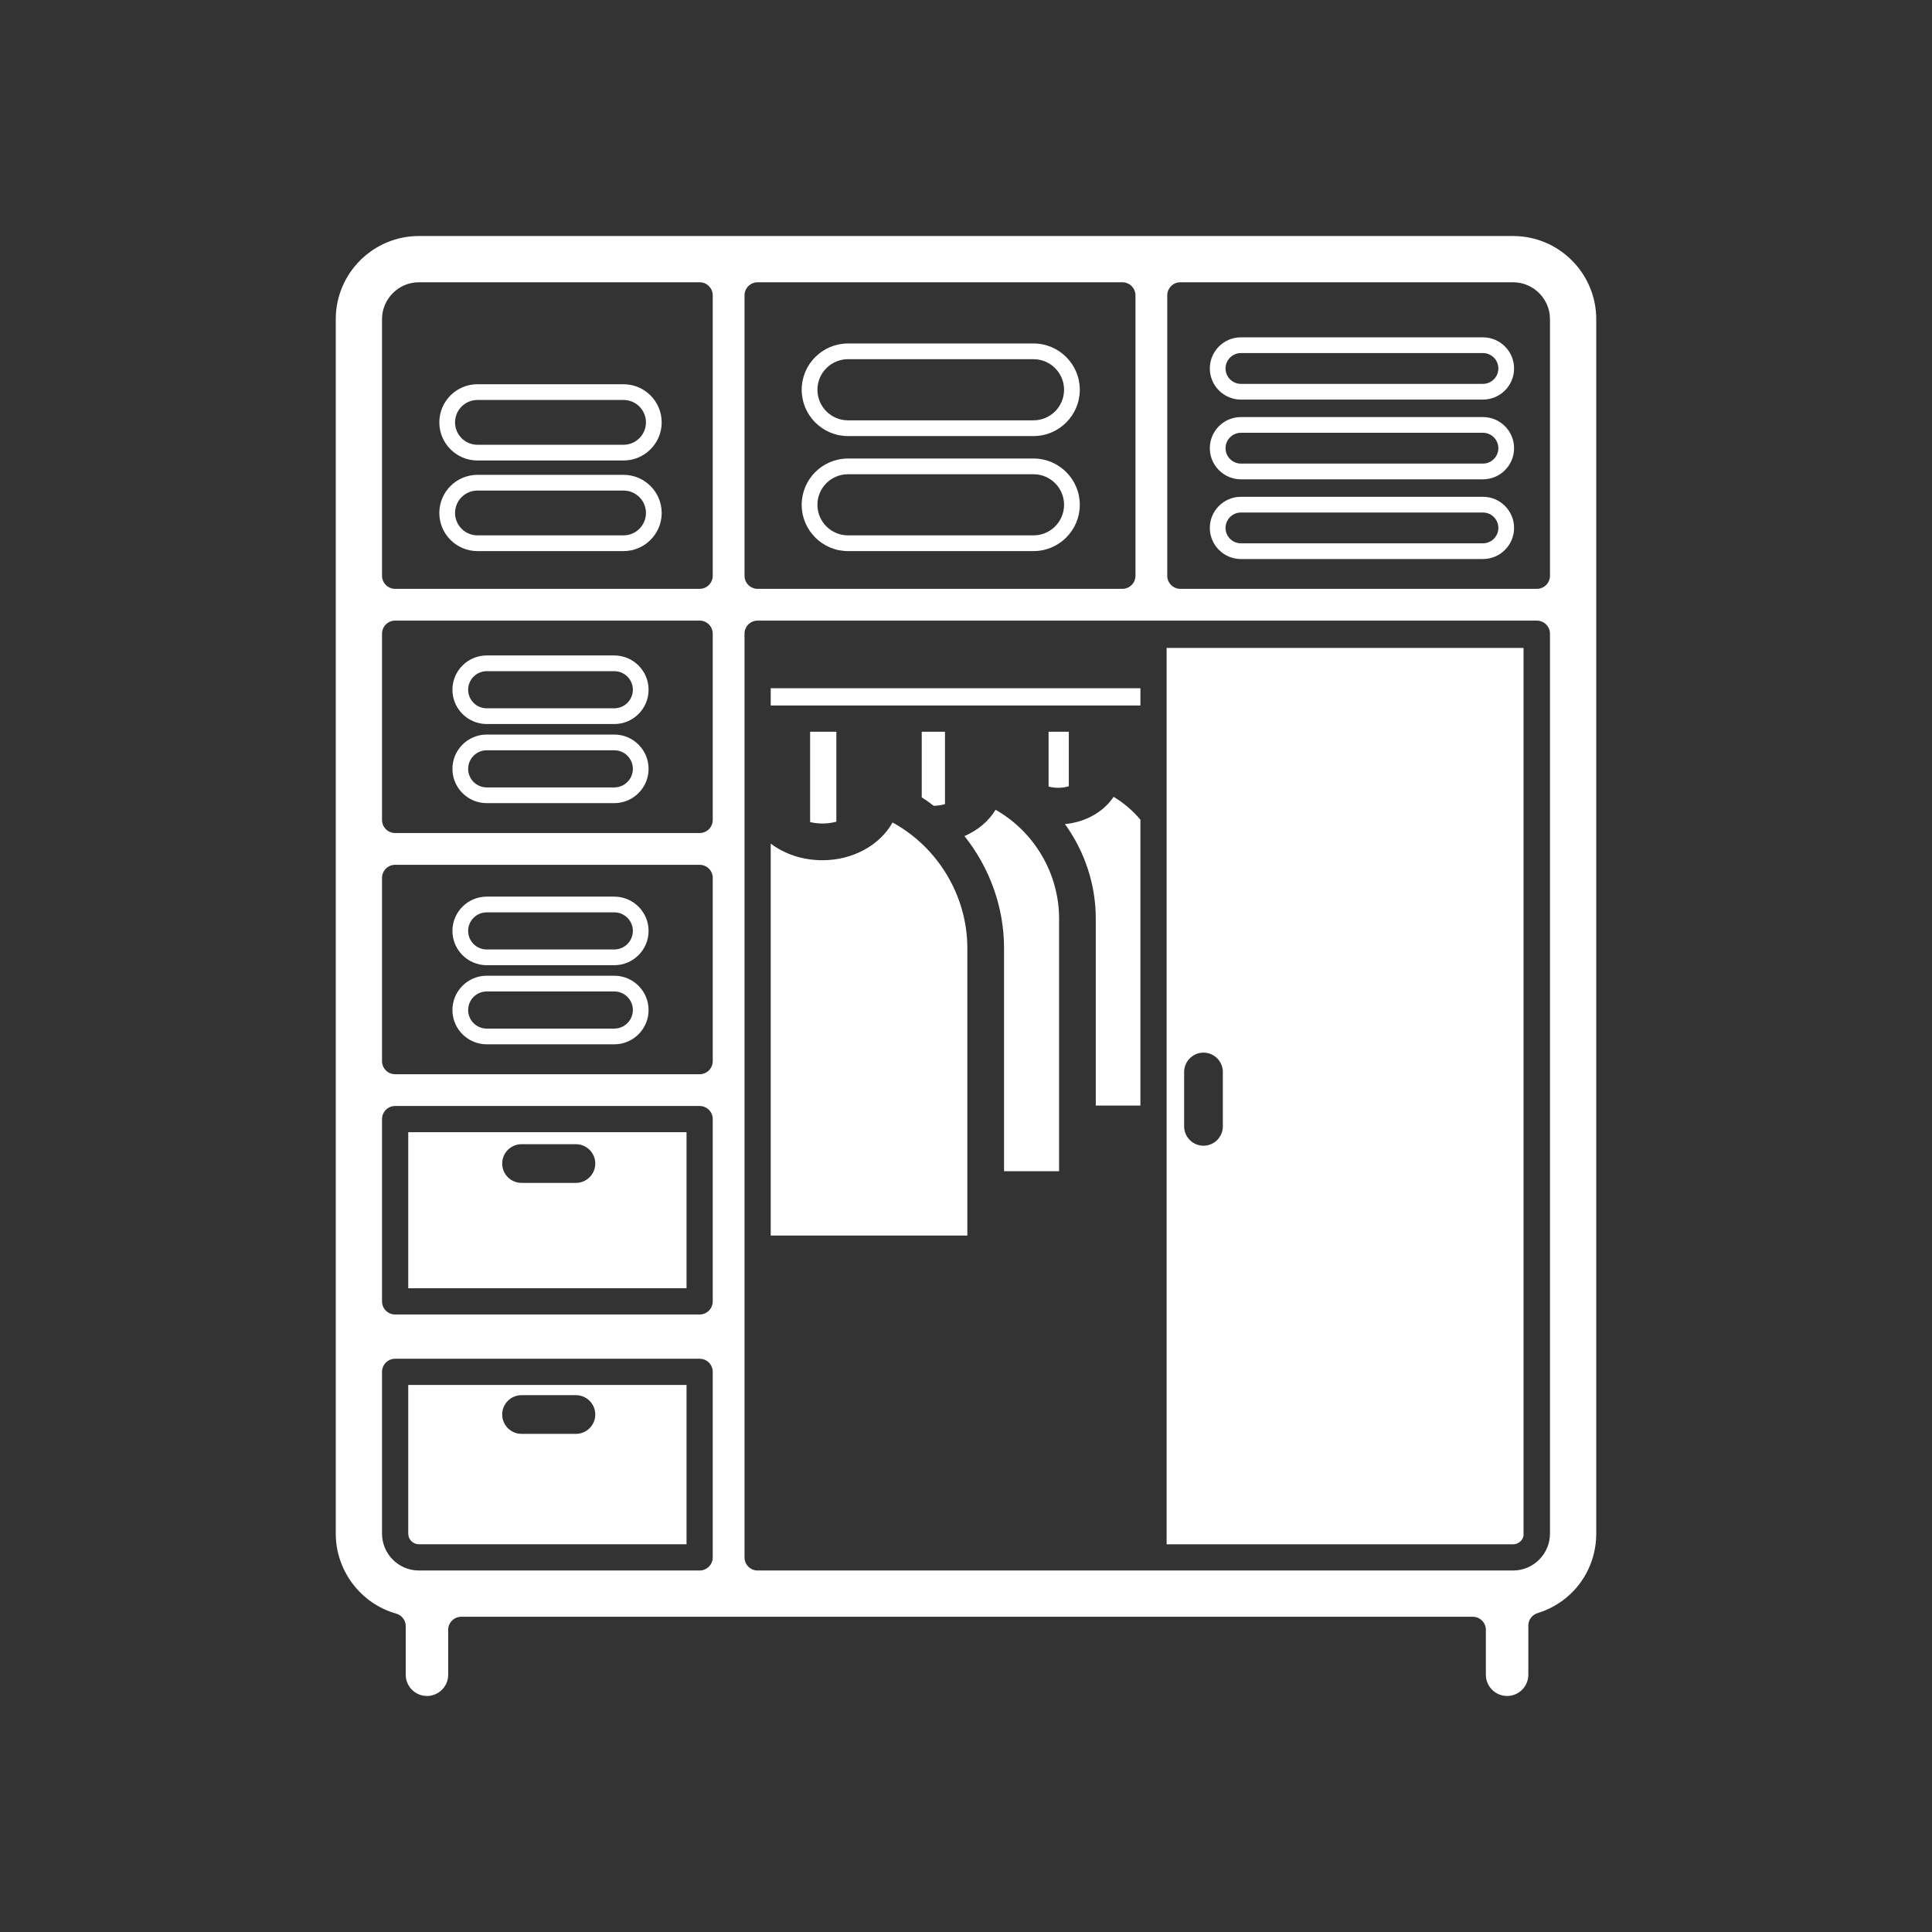 <?xml version="1.0" encoding="iso-8859-1"?>
<!-- Generator: Adobe Illustrator 25.4.1, SVG Export Plug-In . SVG Version: 6.00 Build 0)  -->
<svg version="1.1" id="Calque_1" xmlns="http://www.w3.org/2000/svg" xmlns:xlink="http://www.w3.org/1999/xlink" x="0px" y="0px"
	 viewBox="0 0 368.5 368.5" style="enable-background:new 0 0 368.5 368.5;" xml:space="preserve">
<rect x="0" y="0" width="368.5" height="368.5" fill="#333333" stroke="none"/>
<g>
	<path style="fill:#FFFFFF;" d="M201.813,150.258c0.74,0,1.428-0.107,2.045-0.292v-10.401h-3.857v10.458
		C200.555,150.165,201.155,150.258,201.813,150.258"/>
	<path style="fill:#FFFFFF;" d="M212.401,151.984c-1.898,2.848-5.32,4.831-9.277,5.197c3.72,5.157,5.879,11.432,5.879,18.024v35.67
		h8.513v-54.533C216.075,154.632,214.352,153.15,212.401,151.984"/>
	<path style="fill:#FFFFFF;" d="M178.089,153.693c0.754-0.017,1.479-0.124,2.154-0.312v-0.377v-13.44h-4.435v12.514
		C176.591,152.588,177.355,153.124,178.089,153.693"/>
	<path style="fill:#FFFFFF;" d="M202.003,223.387v-48.182c0-8.621-4.746-16.565-12.109-20.75c-1.307,2.163-3.397,3.918-5.94,5.012
		c4.768,5.975,7.553,13.494,7.553,21.414v42.506H202.003z"/>
	<path style="fill:#FFFFFF;" d="M154.518,156.799c0.748,0.176,1.537,0.276,2.35,0.276c0.925,0,1.818-0.127,2.652-0.349v-6.085
		v-11.076h-5.002v15.822V156.799z"/>
	<path style="fill:#FFFFFF;" d="M184.507,180.881c0-10.033-5.607-19.268-14.268-24.005c-2.369,4.268-7.492,7.199-13.371,7.199
		c-3.797,0-7.248-1.191-9.863-3.171v74.761h37.502V180.881z"/>
	<rect x="147.005" y="131.271" style="fill:#FFFFFF;" width="70.512" height="3.293"/>
	<path style="fill:#FFFFFF;" d="M130.945,215.951H77.867v29.767h53.078V215.951z M109.849,225.619H99.476
		c-2.035,0-3.691-1.656-3.691-3.691c0-2.036,1.656-3.691,3.691-3.691h10.373c2.035,0,3.691,1.655,3.691,3.691
		C113.54,223.963,111.884,225.619,109.849,225.619"/>
	<path style="fill:#FFFFFF;" d="M79.894,294.549h51.051v-30.39H77.867v28.367C77.868,293.637,78.778,294.547,79.894,294.549
		 M99.476,266.106h10.373c2.035,0,3.691,1.655,3.691,3.69c0,2.036-1.656,3.692-3.691,3.692H99.476c-2.035,0-3.691-1.656-3.691-3.692
		C95.785,267.761,97.44,266.106,99.476,266.106"/>
	<path style="fill:#FFFFFF;" d="M197.128,65.512h-35.387c-4.869,0-8.83,3.961-8.83,8.83s3.961,8.83,8.83,8.83h35.387
		c4.867,0,8.828-3.961,8.828-8.83S201.995,65.512,197.128,65.512 M197.128,80.172h-35.387c-3.215,0-5.83-2.615-5.83-5.83
		s2.615-5.83,5.83-5.83h35.387c3.213,0,5.828,2.615,5.828,5.83S200.341,80.172,197.128,80.172"/>
	<path style="fill:#FFFFFF;" d="M197.128,87.453h-35.387c-4.869,0-8.83,3.961-8.83,8.83s3.961,8.83,8.83,8.83h35.387
		c4.867,0,8.828-3.961,8.828-8.83S201.995,87.453,197.128,87.453 M197.128,102.113h-35.387c-3.215,0-5.83-2.615-5.83-5.83
		s2.615-5.83,5.83-5.83h35.387c3.213,0,5.828,2.615,5.828,5.83S200.341,102.113,197.128,102.113"/>
	<path style="fill:#FFFFFF;" d="M118.933,73.288H91.066c-4.01,0-7.272,3.263-7.272,7.272c0,4.01,3.262,7.272,7.272,7.272h27.867
		c4.01,0,7.273-3.262,7.273-7.272C126.206,76.551,122.943,73.288,118.933,73.288 M118.933,84.832H91.066
		c-2.356,0-4.272-1.916-4.272-4.272c0-2.355,1.916-4.272,4.272-4.272h27.867c2.355,0,4.273,1.917,4.273,4.272
		C123.206,82.916,121.288,84.832,118.933,84.832"/>
	<path style="fill:#FFFFFF;" d="M118.933,90.568H91.066c-4.01,0-7.272,3.262-7.272,7.272c0,4.009,3.262,7.272,7.272,7.272h27.867
		c4.01,0,7.273-3.263,7.273-7.272C126.206,93.83,122.943,90.568,118.933,90.568 M118.933,102.112H91.066
		c-2.356,0-4.272-1.917-4.272-4.272c0-2.356,1.916-4.272,4.272-4.272h27.867c2.355,0,4.273,1.916,4.273,4.272
		C123.206,100.195,121.288,102.112,118.933,102.112"/>
	<path style="fill:#FFFFFF;" d="M117.167,171.018H92.833c-3.607,0-6.541,2.934-6.541,6.539c0,3.607,2.934,6.541,6.541,6.541h24.334
		c3.605,0,6.541-2.934,6.541-6.541C123.708,173.952,120.772,171.018,117.167,171.018 M117.167,181.098H92.833
		c-1.953,0-3.541-1.588-3.541-3.541c0-1.951,1.588-3.539,3.541-3.539h24.334c1.951,0,3.541,1.588,3.541,3.539
		C120.708,179.51,119.118,181.098,117.167,181.098"/>
	<path style="fill:#FFFFFF;" d="M117.167,186.106H92.833c-3.607,0-6.541,2.934-6.541,6.541c0,3.606,2.934,6.541,6.541,6.541h24.334
		c3.605,0,6.541-2.935,6.541-6.541C123.708,189.04,120.772,186.106,117.167,186.106 M117.167,196.188H92.833
		c-1.953,0-3.541-1.588-3.541-3.541c0-1.952,1.588-3.541,3.541-3.541h24.334c1.951,0,3.541,1.589,3.541,3.541
		C120.708,194.6,119.118,196.188,117.167,196.188"/>
	<path style="fill:#FFFFFF;" d="M117.167,125.018H92.833c-3.607,0-6.541,2.934-6.541,6.539c0,3.607,2.934,6.541,6.541,6.541h24.334
		c3.605,0,6.541-2.934,6.541-6.541C123.708,127.952,120.772,125.018,117.167,125.018 M117.167,135.098H92.833
		c-1.953,0-3.541-1.588-3.541-3.541c0-1.951,1.588-3.539,3.541-3.539h24.334c1.951,0,3.541,1.588,3.541,3.539
		C120.708,133.51,119.118,135.098,117.167,135.098"/>
	<path style="fill:#FFFFFF;" d="M117.167,140.106H92.833c-3.607,0-6.541,2.934-6.541,6.541c0,3.606,2.934,6.541,6.541,6.541h24.334
		c3.605,0,6.541-2.935,6.541-6.541C123.708,143.04,120.772,140.106,117.167,140.106 M117.167,150.188H92.833
		c-1.953,0-3.541-1.588-3.541-3.541c0-1.952,1.588-3.541,3.541-3.541h24.334c1.951,0,3.541,1.589,3.541,3.541
		C120.708,148.6,119.118,150.188,117.167,150.188"/>
	<path style="fill:#FFFFFF;" d="M290.591,292.938V123.58h-68.075v170.97h66.094C289.581,294.548,290.395,293.856,290.591,292.938
		 M233.239,214.838c0,2.035-1.656,3.691-3.691,3.691c-2.036,0-3.692-1.656-3.692-3.691v-10.372c0-2.036,1.656-3.692,3.692-3.692
		c2.035,0,3.691,1.656,3.691,3.692V214.838z"/>
	<path style="fill:#FFFFFF;" d="M75.569,307.772c1.076,0.305,1.82,1.287,1.82,2.406v9.257c0,2.231,1.815,4.047,4.047,4.047
		c2.233,0,4.047-1.816,4.047-4.047v-8.56c0-1.381,1.119-2.5,2.5-2.5h192.924c1.381,0,2.5,1.119,2.5,2.5v8.56
		c0,2.231,1.814,4.047,4.047,4.047c2.232,0,4.049-1.816,4.049-4.047v-9.369c0-1.097,0.716-2.066,1.765-2.388
		c6.692-2.055,11.188-8.145,11.19-15.153V60.866c-0.004-8.735-7.114-15.846-15.85-15.849H79.889
		c-8.734,0.003-15.845,7.114-15.847,15.85v231.659C64.044,299.583,68.784,305.853,75.569,307.772 M222.635,56.341
		c0-1.381,1.12-2.5,2.5-2.5h63.475c3.867,0.009,7.016,3.159,7.026,7.019v48.952c0,1.381-1.12,2.5-2.5,2.5h-68.001
		c-1.38,0-2.5-1.119-2.5-2.5V56.341z M142.005,56.341c0-1.381,1.119-2.5,2.5-2.5h69.57c1.381,0,2.5,1.119,2.5,2.5v53.471
		c0,1.381-1.119,2.5-2.5,2.5h-69.57c-1.381,0-2.5-1.119-2.5-2.5V56.341z M142.005,120.873c0-1.381,1.119-2.5,2.5-2.5h148.631
		c1.38,0,2.5,1.119,2.5,2.5v171.653c-0.01,3.869-3.161,7.018-7.022,7.024H144.505c-1.381,0-2.5-1.12-2.5-2.5V120.873z
		 M72.866,60.866c0.008-3.866,3.156-7.016,7.017-7.025h0.004h53.557c1.381,0,2.5,1.119,2.5,2.5v53.471c0,1.381-1.119,2.5-2.5,2.5
		H75.366c-1.381,0-2.5-1.119-2.5-2.5V60.866z M72.866,120.872c0-1.381,1.119-2.5,2.5-2.5h58.078c1.381,0,2.5,1.119,2.5,2.5v35.517
		c0,1.38-1.119,2.5-2.5,2.5H75.366c-1.381,0-2.5-1.12-2.5-2.5V120.872z M72.866,167.449c0-1.381,1.119-2.5,2.5-2.5h58.078
		c1.381,0,2.5,1.119,2.5,2.5v34.943c0,1.381-1.119,2.5-2.5,2.5H75.366c-1.381,0-2.5-1.119-2.5-2.5V167.449z M72.866,213.451
		c0-1.381,1.119-2.5,2.5-2.5h58.078c1.381,0,2.5,1.119,2.5,2.5v34.767c0,1.381-1.119,2.5-2.5,2.5H75.366c-1.381,0-2.5-1.119-2.5-2.5
		V213.451z M72.866,261.659c0-1.381,1.119-2.5,2.5-2.5h58.078c1.381,0,2.5,1.119,2.5,2.5v35.391c0,1.38-1.119,2.5-2.5,2.5H79.889
		c-3.865-0.006-7.015-3.155-7.023-7.018V261.659z"/>
	<path style="fill:#FFFFFF;" d="M282.849,64.342h-46.154c-3.276,0-5.94,2.664-5.94,5.937c0,3.275,2.664,5.938,5.94,5.938h46.154
		c3.275,0,5.939-2.663,5.939-5.938C288.788,67.006,286.124,64.342,282.849,64.342 M282.849,73.217h-46.154
		c-1.621,0-2.94-1.317-2.94-2.938c0-1.619,1.319-2.937,2.94-2.937h46.154c1.621,0,2.939,1.318,2.939,2.937
		C285.788,71.9,284.47,73.217,282.849,73.217"/>
	<path style="fill:#FFFFFF;" d="M282.849,79.548h-46.154c-3.276,0-5.94,2.663-5.94,5.938c0,3.274,2.664,5.938,5.94,5.938h46.154
		c3.275,0,5.939-2.664,5.939-5.938C288.788,82.211,286.124,79.548,282.849,79.548 M282.849,88.424h-46.154
		c-1.621,0-2.94-1.318-2.94-2.938c0-1.621,1.319-2.938,2.94-2.938h46.154c1.621,0,2.939,1.317,2.939,2.938
		C285.788,87.106,284.47,88.424,282.849,88.424"/>
	<path style="fill:#FFFFFF;" d="M282.849,94.755h-46.154c-3.276,0-5.94,2.663-5.94,5.936c0,3.274,2.664,5.938,5.94,5.938h46.154
		c3.275,0,5.939-2.664,5.939-5.938C288.788,97.418,286.124,94.755,282.849,94.755 M282.849,103.629h-46.154
		c-1.621,0-2.94-1.317-2.94-2.938c0-1.619,1.319-2.936,2.94-2.936h46.154c1.621,0,2.939,1.317,2.939,2.936
		C285.788,102.312,284.47,103.629,282.849,103.629"/>
</g>
</svg>
